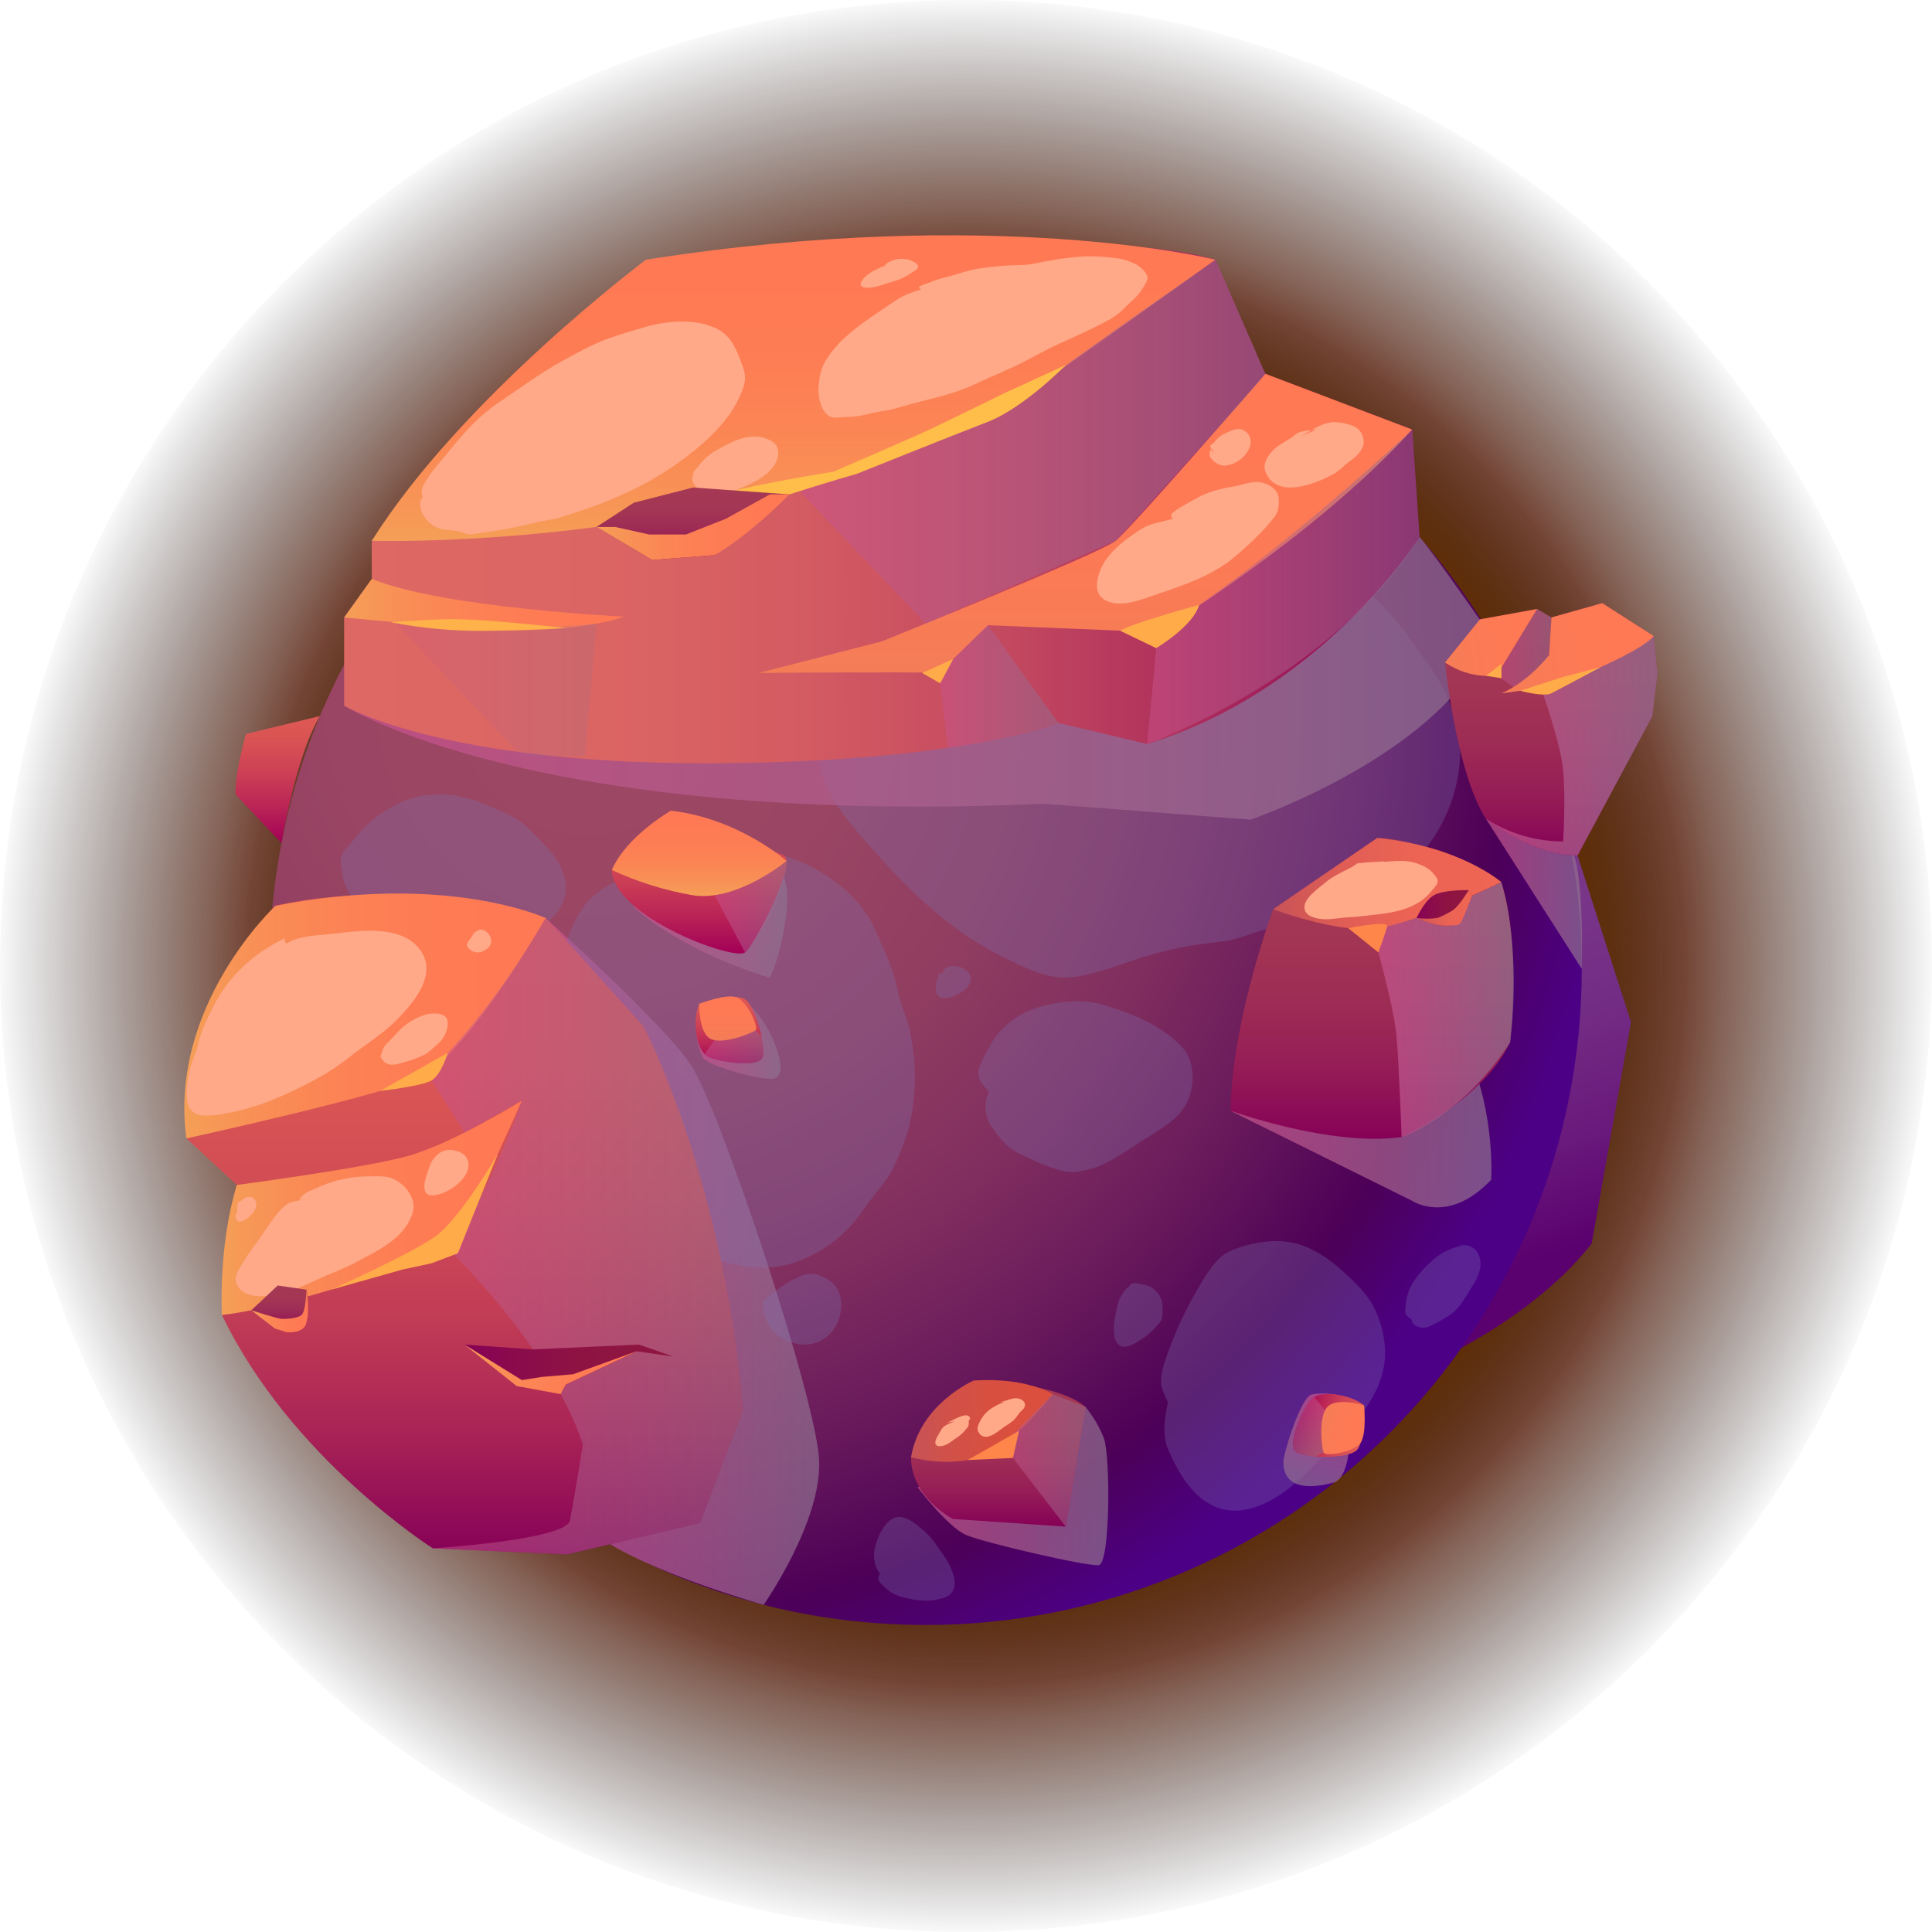 <svg width="200" height="200" viewBox="0 0 200 200" fill="none" xmlns="http://www.w3.org/2000/svg">
<path style="mix-blend-mode:screen" d="M100 200C155.228 200 200 155.228 200 100C200 44.772 155.228 0 100 0C44.772 0 0 44.772 0 100C0 155.228 44.772 200 100 200Z" fill="url(#paint0_radial_359_1924)"/>
<path style="mix-blend-mode:screen" d="M99.999 178.54C143.376 178.54 178.539 143.377 178.539 100C178.539 56.624 143.376 21.46 99.999 21.46C56.623 21.46 21.459 56.624 21.459 100C21.459 143.377 56.623 178.54 99.999 178.54Z" fill="url(#paint1_radial_359_1924)"/>
<path style="mix-blend-mode:screen" d="M100.001 174.948C141.394 174.948 174.949 141.393 174.949 100C174.949 58.607 141.394 25.052 100.001 25.052C58.608 25.052 25.053 58.607 25.053 100C25.053 141.393 58.608 174.948 100.001 174.948Z" fill="url(#paint2_radial_359_1924)"/>
<path fill-rule="evenodd" clip-rule="evenodd" d="M117.854 143.772L138.79 144.966C138.79 144.966 156.122 139.744 164.768 128.735L168.836 105.816L162.116 84.848L125.613 108.195C125.613 108.195 117.33 136.202 117.854 143.772Z" fill="url(#paint3_linear_359_1924)"/>
<path fill-rule="evenodd" clip-rule="evenodd" d="M163.744 100.299C163.752 109.221 162 118.058 158.589 126.303C155.177 134.547 150.173 142.038 143.863 148.346C137.553 154.655 130.061 159.657 121.816 163.066C113.57 166.475 104.733 168.225 95.811 168.215C94.606 168.215 93.387 168.187 92.197 168.115H92.183C90.405 168.029 88.641 167.856 86.906 167.641C74.117 165.967 62.075 160.663 52.206 152.358C45.84 147.001 40.493 140.541 36.421 133.287C36.005 132.54 35.602 131.782 35.202 131.021C35.202 130.993 35.186 130.979 35.172 130.95C34.756 130.133 34.376 129.315 33.998 128.485H33.981C32.794 125.877 31.779 123.195 30.943 120.455C30.308 118.456 29.776 116.427 29.35 114.374C29.344 114.366 29.339 114.357 29.337 114.348C29.334 114.338 29.333 114.328 29.334 114.318C29.034 112.869 28.775 111.407 28.576 109.938C28.113 106.747 27.883 103.527 27.887 100.303C27.887 98.423 27.959 96.546 28.13 94.71C28.217 93.535 28.345 92.372 28.504 91.212C29.363 84.654 31.194 78.26 33.938 72.243C39.335 60.358 48.039 50.279 59.01 43.208C69.982 36.137 82.756 32.374 95.808 32.367C96.525 32.367 97.242 32.381 97.945 32.395C98.704 32.425 99.464 32.453 100.225 32.511C104.066 32.76 107.88 33.335 111.624 34.231C113.774 34.746 115.881 35.35 117.945 36.067C119.351 36.541 120.733 37.062 122.091 37.644C123.108 38.074 124.098 38.518 125.087 38.992C125.259 39.077 125.43 39.149 125.603 39.234C132.159 42.443 138.158 46.684 143.367 51.796C144.114 52.513 144.831 53.258 145.548 54.018C146.022 54.534 146.493 55.066 146.953 55.595C147.75 56.485 148.5 57.417 149.247 58.349C155.18 65.893 159.441 74.612 161.749 83.928C163.079 89.283 163.749 94.781 163.744 100.299Z" fill="url(#paint4_radial_359_1924)"/>
<path style="mix-blend-mode:multiply" opacity="0.71" fill-rule="evenodd" clip-rule="evenodd" d="M56.484 95.032C56.484 95.032 68.499 105.77 71.487 110.194C74.476 114.618 84.527 144.825 84.797 151.185C85.068 157.544 79.051 166.136 79.051 166.136C79.051 166.136 68.853 163.263 63.151 159.86L66.597 136.138L56.484 95.032Z" fill="url(#paint5_linear_359_1924)"/>
<path style="mix-blend-mode:multiply" opacity="0.71" fill-rule="evenodd" clip-rule="evenodd" d="M127.404 115.003L146.2 124.317C146.2 124.317 149.927 126.826 154.364 122.127C154.364 122.127 154.81 115.574 152.094 109.256L127.404 115.003Z" fill="url(#paint6_linear_359_1924)"/>
<g style="mix-blend-mode:multiply" opacity="0.3">
<path fill-rule="evenodd" clip-rule="evenodd" d="M58.446 98.591C56.913 105.123 57.887 111.979 60.248 118.203C60.76 119.549 61.305 121.273 62.14 122.486C62.799 123.439 63.912 124.011 64.816 124.7C66.01 125.61 67.097 126.645 68.272 127.579C69.606 128.636 70.958 129.283 72.567 129.855C75.623 130.942 78.693 131.756 81.925 130.8C84.89 129.868 87.461 127.977 89.234 125.424C90.007 124.278 90.901 123.262 91.717 122.155C92.533 121.048 93.025 119.686 93.525 118.434C94.52 115.951 94.829 112.811 94.654 110.155C94.585 108.88 94.402 107.614 94.106 106.372C93.782 105.084 93.192 103.889 92.945 102.577C92.547 100.428 91.582 98.521 90.722 96.508C88.585 91.518 83.034 88.544 77.915 87.789C75.512 87.441 73.136 87.988 70.771 88.362C68.278 88.747 66.462 89.906 64.242 90.993C62.936 91.634 61.654 92.351 60.718 93.487C58.502 96.171 58.181 99.957 58.446 98.591Z" fill="#7D72B3"/>
<path fill-rule="evenodd" clip-rule="evenodd" d="M78.943 134.744C80.096 133.707 81.665 132.524 83.148 132.003C84.166 131.646 85.116 132.035 85.946 132.628C87.621 133.823 87.3 136.61 85.976 138.024C83.559 140.612 79.007 138.543 79.025 135.25L78.943 134.744Z" fill="#7D72B3"/>
<path fill-rule="evenodd" clip-rule="evenodd" d="M102.378 113.073C101.711 112.171 101.247 111.879 101.283 110.969C101.309 110.292 102.08 109.002 102.428 108.353C103.466 106.427 105.218 104.986 107.306 104.337C108.735 103.877 110.226 103.642 111.726 103.64C113.12 103.64 114.269 104.038 115.579 104.462C117.955 105.229 120.579 106.495 122.327 108.351C123.972 110.099 123.733 113.255 122.291 115.035C121.19 116.396 119.587 117.225 118.134 118.155C116.541 119.174 114.793 120.478 112.957 120.986C111.762 121.314 110.904 121.484 109.729 121.139C108.662 120.843 107.625 120.443 106.635 119.945C105.685 119.463 104.965 119.264 104.188 118.503C103.51 117.86 102.928 117.122 102.46 116.313C101.777 115.128 102.016 113.679 102.378 113.073Z" fill="#7D72B3"/>
<path fill-rule="evenodd" clip-rule="evenodd" d="M97.205 100.765C96.932 101.647 96.329 103.425 97.922 103.327C98.647 103.282 99.728 102.67 100.112 102.222C101.705 100.369 97.904 99.12 97.568 100.765H97.205Z" fill="#7D72B3"/>
<path fill-rule="evenodd" clip-rule="evenodd" d="M120.902 145.176C120.141 143.583 119.972 142.97 120.488 141.269C121.329 138.606 122.465 136.045 123.873 133.633C124.727 132.174 125.778 130.185 127.389 129.486C128.724 128.92 130.145 128.584 131.592 128.49C134.65 128.303 137.016 129.749 139.192 131.766C140.534 133.01 141.653 134.048 142.434 135.748C143.108 137.223 143.509 139.171 143.351 140.787C142.903 145.393 138.893 148.652 135.927 151.796C133.585 154.277 129.677 157.393 126.029 156.067C123.506 155.151 122.001 152.483 120.968 150.149C120.289 148.616 120.54 146.822 120.902 145.176Z" fill="#7D72B3"/>
<path fill-rule="evenodd" clip-rule="evenodd" d="M116.921 133.122C116.029 133.849 115.727 134.741 115.514 135.883C115.356 136.716 115.014 138.561 115.828 139.234C116.543 139.832 117.857 138.836 118.429 138.46C118.894 138.159 119.309 137.786 119.655 137.353C119.854 137.118 120.115 136.913 120.231 136.624C120.416 136.162 120.348 135.517 120.326 135.031C120.3 134.422 119.954 133.93 119.53 133.524C119.171 133.18 118.869 133.094 118.383 132.99C117.859 132.875 117.208 132.656 116.921 133.122Z" fill="#7D72B3"/>
<path fill-rule="evenodd" clip-rule="evenodd" d="M91.048 162.978C90.951 163.245 90.849 163.412 90.993 163.669C91.136 163.926 91.59 164.302 91.779 164.475C92.472 165.116 93.211 165.305 94.115 165.497C95.019 165.688 95.924 165.801 96.822 165.62C97.396 165.505 98.125 165.377 98.503 164.889C99.204 163.983 98.622 162.621 98.158 161.755C97.802 161.092 97.3 160.497 96.892 159.864C96.421 159.194 95.852 158.598 95.206 158.096C94.439 157.457 93.252 156.581 92.263 157.299C91.329 157.97 90.813 159.181 90.567 160.262C90.426 160.897 90.462 161.558 90.67 162.173C90.823 162.588 91.126 162.874 91.048 162.978Z" fill="#7D72B3"/>
<path fill-rule="evenodd" clip-rule="evenodd" d="M146.158 136.626C145.618 136.174 145.415 136.15 145.475 135.535C145.502 134.888 145.623 134.248 145.833 133.636C146.361 132.301 147.466 131.196 148.525 130.263C149.143 129.752 149.858 129.371 150.626 129.142C151.024 129.008 151.345 128.849 151.759 128.907C152.083 128.945 152.389 129.079 152.638 129.292C152.886 129.505 153.065 129.786 153.153 130.101C153.495 131.145 152.981 132.307 152.414 133.162C151.689 134.255 151.124 135.491 149.973 136.21C149.441 136.542 148.884 136.869 148.32 137.148C147.982 137.317 147.601 137.496 147.209 137.448C146.93 137.417 146.078 137.196 146.158 136.626Z" fill="#7D72B3"/>
<path fill-rule="evenodd" clip-rule="evenodd" d="M35.264 89.535C35.406 90.132 35.434 90.759 35.627 91.345C36.025 92.54 36.889 93.575 37.781 94.447C39.474 96.102 41.885 96.781 44.142 97.234C45.338 97.498 46.555 97.65 47.778 97.688C48.756 97.7 49.791 97.909 50.765 97.834C52.38 97.719 53.947 97.233 55.344 96.414C57.415 95.188 59.111 93.28 58.428 90.761C58.056 89.382 57.144 88.199 56.147 87.219C55.056 86.148 54.18 85.029 52.762 84.382C52.137 84.095 51.5 83.807 50.862 83.552C50.094 83.247 49.369 82.825 48.549 82.684C47.87 82.566 47.167 82.303 46.48 82.272C45.79 82.233 45.098 82.24 44.409 82.291C41.964 82.49 39.432 83.922 37.741 85.664C37.068 86.355 36.495 87.128 35.826 87.811C35.191 88.446 35.264 89.204 35.264 89.535Z" fill="#7D72B3"/>
<path fill-rule="evenodd" clip-rule="evenodd" d="M85.587 72.454C84.908 73.513 84.659 73.752 84.559 74.992C84.426 76.536 84.552 78.091 84.934 79.594C85.824 83.106 88.577 85.937 90.927 88.583C94.781 92.926 99.128 96.88 104.428 99.369C106.517 100.351 108.725 101.464 111.112 101.149C113.426 100.846 115.527 99.978 117.731 99.277C119.696 98.621 121.712 98.13 123.76 97.812C124.703 97.683 125.645 97.557 126.593 97.454C127.969 97.3 129.132 96.749 130.446 96.364C132.343 95.807 134.322 95.469 136.204 94.863C137.064 94.586 137.898 94.236 138.699 93.818C140.015 93.135 141.427 92.731 142.735 92.008C147.577 89.338 150.882 83.996 151.139 78.429C151.27 75.591 150.235 72.623 148.809 70.214C148.001 68.846 146.978 67.625 146.084 66.303C144.912 64.618 143.567 63.061 142.07 61.658C139.32 59.022 136.22 57.321 132.592 56.202C130.672 55.602 128.669 55.308 126.657 55.33C123.451 55.33 120.186 55.78 117.046 56.413C113.906 57.047 110.718 57.722 107.628 58.592C104.375 59.51 101.097 60.899 98.037 62.329C94.881 63.802 92.129 65.761 90.11 68.623C89.656 69.266 89.131 69.885 88.699 70.534C88.358 71.048 88.173 71.446 87.675 71.816C86.767 72.491 85.923 72.641 85.587 72.454Z" fill="#7D72B3"/>
</g>
<path style="mix-blend-mode:multiply" opacity="0.71" fill-rule="evenodd" clip-rule="evenodd" d="M153.828 84.768L163.744 100.298C163.744 100.298 164.058 89.915 162.599 87.824C161.139 85.734 153.828 84.768 153.828 84.768Z" fill="url(#paint7_linear_359_1924)"/>
<path style="mix-blend-mode:multiply" opacity="0.71" fill-rule="evenodd" clip-rule="evenodd" d="M35.627 73.049C35.627 73.049 55.026 85.57 108.082 83.203L129.445 84.85C129.445 84.85 149.744 77.943 154.355 65.807C154.355 65.807 148.36 57.162 146.956 55.585C145.553 54.008 120.57 59.4 120.57 59.4L35.627 73.049Z" fill="url(#paint8_linear_359_1924)"/>
<path fill-rule="evenodd" clip-rule="evenodd" d="M38.484 59.923V55.981C38.484 55.981 49.208 42.115 66.867 26.886C66.867 26.886 112.779 22.828 125.821 26.886L130.982 38.693L146.196 44.467L146.954 55.589C146.954 55.589 136.959 71.472 118.757 77.019L109.55 74.829C109.55 74.829 99.467 79.01 72.844 79.01C45.642 79.01 35.625 73.051 35.625 73.051V63.92L38.484 59.923Z" fill="url(#paint9_linear_359_1924)"/>
<path fill-rule="evenodd" clip-rule="evenodd" d="M76.912 146.004L72.458 157.642L58.707 160.911L44.8 160.28C44.8 160.28 30.046 150.922 22.977 136.12L24.51 122.656L19.292 117.838C19.292 117.838 18.029 105.262 28.497 93.778C28.497 93.778 40.045 90.566 56.485 95.026L66.622 106.272C66.622 106.272 74.921 122.103 76.912 146.004Z" fill="url(#paint10_linear_359_1924)"/>
<path style="mix-blend-mode:multiply" opacity="0.71" fill-rule="evenodd" clip-rule="evenodd" d="M94.99 153.962C94.99 153.962 98.11 158.088 100.012 158.902C101.913 159.716 112.51 162.161 113.732 162.026C114.955 161.891 114.955 150.705 114.276 148.895C113.812 147.722 113.17 146.628 112.374 145.649L94.99 153.962Z" fill="url(#paint11_linear_359_1924)"/>
<path fill-rule="evenodd" clip-rule="evenodd" d="M171.579 69.71L171.05 74.14L163.324 88.537C158.994 88.651 154.376 85.197 153.833 84.766C153.819 84.751 153.789 84.737 153.775 84.723C150.679 79.675 149.594 68.577 149.594 68.577L153.208 64.119L159.129 63.044L160.62 63.918L165.869 62.44L169.974 65.057L171.193 65.853L171.579 69.71Z" fill="url(#paint12_linear_359_1924)"/>
<path fill-rule="evenodd" clip-rule="evenodd" d="M155.413 91.321C155.413 91.321 146.779 86.598 142.566 86.757L131.792 94.124C131.792 94.124 127.412 106.001 127.412 114.993C127.412 114.993 137.796 118.738 145.099 117.709C145.099 117.709 153.441 113.999 156.325 107.901C156.319 107.911 157.454 97.45 155.413 91.321Z" fill="url(#paint13_linear_359_1924)"/>
<path fill-rule="evenodd" clip-rule="evenodd" d="M38.484 55.981C38.484 55.981 58.445 56.636 80.45 50.99C80.45 50.99 102.729 43.173 107.075 40.182C111.422 37.191 125.821 26.886 125.821 26.886C125.821 26.886 102.999 21.197 66.867 26.886C66.869 26.886 47.866 41.082 38.484 55.981Z" fill="url(#paint14_linear_359_1924)"/>
<path fill-rule="evenodd" clip-rule="evenodd" d="M130.984 38.693C130.984 38.693 117.128 54.667 115.499 55.981C113.871 57.295 91.292 66.391 91.292 66.391L78.549 69.662C78.549 69.662 94.487 69.531 97.203 69.662L102.274 64.722L119.844 65.447C119.844 65.447 135.972 55.721 146.196 44.465L130.984 38.693Z" fill="url(#paint15_linear_359_1924)"/>
<path fill-rule="evenodd" clip-rule="evenodd" d="M35.627 63.919L49.764 65.265C49.764 65.265 59.181 65.674 64.615 63.84C64.615 63.84 45.7 62.914 38.496 59.923L35.627 63.919Z" fill="url(#paint16_linear_359_1924)"/>
<path fill-rule="evenodd" clip-rule="evenodd" d="M131.791 94.126C131.791 94.126 137.963 96.44 142.017 96.169C146.071 95.898 155.411 91.313 155.411 91.313C155.411 91.313 151.132 87.572 142.565 86.749L131.791 94.126Z" fill="url(#paint17_linear_359_1924)"/>
<path fill-rule="evenodd" clip-rule="evenodd" d="M19.288 117.85C19.288 117.85 37.94 113.774 43.061 111.714C48.182 109.653 56.481 95.036 56.481 95.036C56.481 95.036 46.235 90.284 28.496 93.784C28.496 93.784 17.444 104.068 19.288 117.85Z" fill="url(#paint18_linear_359_1924)"/>
<path fill-rule="evenodd" clip-rule="evenodd" d="M24.514 122.667C24.514 122.667 37.577 120.948 42.187 119.68C46.796 118.412 54.014 113.95 54.014 113.95C54.014 113.95 48.48 126.545 46.481 129.397C46.481 129.397 30.961 135.244 22.969 136.128C22.977 136.138 22.554 129.116 24.514 122.667Z" fill="url(#paint19_linear_359_1924)"/>
<path fill-rule="evenodd" clip-rule="evenodd" d="M94.307 150.854C94.307 150.854 97.293 144.311 100.827 142.914C100.827 142.914 109.25 142.991 112.376 145.649L110.335 158.04L98.653 157.243C98.653 157.243 94.307 155.033 94.307 150.854Z" fill="url(#paint20_linear_359_1924)"/>
<path fill-rule="evenodd" clip-rule="evenodd" d="M94.307 150.854C94.307 150.854 97.974 151.909 101.371 150.854C104.768 149.799 108.977 144.319 108.977 144.319C108.977 144.319 106.261 142.545 100.827 142.914C100.827 142.908 95.258 145.253 94.307 150.854Z" fill="url(#paint21_linear_359_1924)"/>
<path style="mix-blend-mode:multiply" opacity="0.5" fill-rule="evenodd" clip-rule="evenodd" d="M76.912 146.004L72.458 157.642L58.708 160.911L44.8 160.28C44.8 160.28 58.578 159.434 58.995 157.397C59.411 155.36 60.343 149.526 60.343 149.526C56.958 139.346 46.493 129.394 46.493 129.394C50.873 123.222 54.019 113.937 54.019 113.937L48.084 117.251L44.213 111.078C50.636 105.358 56.486 95.034 56.486 95.034L66.623 106.272C66.623 106.272 74.921 122.103 76.912 146.004Z" fill="url(#paint22_linear_359_1924)"/>
<path style="mix-blend-mode:multiply" opacity="0.5" fill-rule="evenodd" clip-rule="evenodd" d="M103.789 149.536L110.336 158.05L112.373 145.649L108.978 144.321L103.789 149.536Z" fill="url(#paint23_linear_359_1924)"/>
<path style="mix-blend-mode:multiply" opacity="0.71" fill-rule="evenodd" clip-rule="evenodd" d="M142.02 96.177C142.02 96.177 144.297 104.028 144.57 107.285C144.843 110.543 145.094 117.719 145.094 117.719C145.094 117.719 151.364 115.6 156.319 107.91C156.319 107.91 157.628 98.951 155.414 91.321C155.412 91.321 147.212 95.52 142.02 96.177Z" fill="url(#paint24_linear_359_1924)"/>
<path style="mix-blend-mode:multiply" opacity="0.5" fill-rule="evenodd" clip-rule="evenodd" d="M154.98 69.851L156.633 71.147C156.633 71.147 160.243 69.678 160.36 67.818C160.478 65.958 160.607 63.918 160.607 63.918L159.126 63.041L154.98 69.851Z" fill="url(#paint25_linear_359_1924)"/>
<path style="mix-blend-mode:multiply" opacity="0.71" fill-rule="evenodd" clip-rule="evenodd" d="M171.579 69.71L171.049 74.14L163.323 88.537C158.993 88.651 154.376 85.196 153.832 84.766C156.215 86.294 158.987 87.105 161.818 87.102C161.818 87.102 162.091 82.558 161.818 79.703C161.545 76.848 159.495 71.141 159.495 71.141L169.974 65.057L171.192 65.853L171.579 69.71Z" fill="url(#paint26_linear_359_1924)"/>
<path fill-rule="evenodd" clip-rule="evenodd" d="M159.125 63.041L154.98 69.851C154.98 69.851 152.489 70.504 149.584 68.583L153.196 64.119L159.125 63.041Z" fill="url(#paint27_linear_359_1924)"/>
<path fill-rule="evenodd" clip-rule="evenodd" d="M160.606 63.918L160.359 67.818C160.359 67.818 158.239 70.574 155.438 71.769C155.438 71.769 160.813 71.183 163.302 70.094C163.302 70.094 169.765 67.506 171.199 65.847L165.863 62.437L160.606 63.918Z" fill="url(#paint28_linear_359_1924)"/>
<path style="mix-blend-mode:multiply" opacity="0.5" fill-rule="evenodd" clip-rule="evenodd" d="M82.154 50.179L95.827 64.551L115.509 55.989C115.509 55.989 129.906 40.2 130.994 38.701L125.833 26.894C125.833 26.894 111.706 36.65 107.087 40.19C102.467 43.73 82.154 50.179 82.154 50.179Z" fill="url(#paint29_linear_359_1924)"/>
<path style="mix-blend-mode:multiply" opacity="0.5" fill-rule="evenodd" clip-rule="evenodd" d="M102.276 64.722L109.552 74.833C109.552 74.833 104.007 76.697 98.113 77.421L97.205 69.668L102.276 64.722Z" fill="url(#paint30_linear_359_1924)"/>
<path style="mix-blend-mode:multiply" opacity="0.5" fill-rule="evenodd" clip-rule="evenodd" d="M119.845 65.455L118.758 77.025C118.758 77.025 137.842 70.188 146.956 55.595L146.201 44.465C146.201 44.465 131.648 58.157 119.845 65.455Z" fill="url(#paint31_linear_359_1924)"/>
<path style="mix-blend-mode:multiply" opacity="0.2" fill-rule="evenodd" clip-rule="evenodd" d="M40.855 64.418L54.014 78.265H60.557L61.752 64.551C61.752 64.551 46.992 65.927 40.855 64.418Z" fill="url(#paint32_linear_359_1924)"/>
<g style="mix-blend-mode:soft-light">
<path fill-rule="evenodd" clip-rule="evenodd" d="M43.776 51.501C43.501 50.745 43.686 50.468 44.1 49.769C44.755 48.67 45.653 47.746 46.446 46.751C47.985 44.813 49.631 43.009 51.7 41.616C53.842 40.176 55.943 38.615 58.207 37.371C59.754 36.519 61.317 35.648 62.986 35.043C64.154 34.615 65.375 34.279 66.559 33.916C68.895 33.207 72.075 32.897 74.325 34.091C75.698 34.82 76.234 36.168 76.748 37.558C77.003 38.243 77.222 38.832 77.088 39.579C76.93 40.246 76.683 40.889 76.354 41.49C75.41 43.414 73.66 45.178 72.021 46.524C68.676 49.267 64.881 51.248 60.797 52.636C59.704 53.007 58.607 53.421 57.484 53.688C56.755 53.861 56.007 53.94 55.28 54.122C53.59 54.565 51.871 54.894 50.137 55.107C49.663 55.159 49.127 55.324 48.66 55.322C48.233 55.322 47.819 55.056 47.399 54.982C46.698 54.86 45.703 54.888 45.078 54.542C43.407 53.624 43.21 51.812 43.776 51.501Z" fill="#FFA989"/>
<path fill-rule="evenodd" clip-rule="evenodd" d="M71.671 49.508C71.82 48.803 71.78 48.774 72.224 48.373C72.474 48.011 72.763 47.678 73.084 47.378C73.492 47.026 73.938 46.721 74.414 46.468C75.786 45.705 77.461 44.853 79.065 45.325C80.148 45.644 80.758 46.165 80.507 47.348C80.365 48.015 79.81 48.688 79.288 49.1C78.355 49.843 77.285 50.285 76.192 50.745C75.364 51.093 74.151 51.3 73.251 51.101C72.429 50.92 71.555 50.026 71.671 49.508Z" fill="#FFA989"/>
<path fill-rule="evenodd" clip-rule="evenodd" d="M95.395 29.948C94.144 30.346 93.48 30.585 92.44 31.292C90.895 32.345 89.234 33.403 87.821 34.629C86.891 35.413 86.089 36.338 85.444 37.369C84.964 38.177 84.808 39.135 84.737 40.063C84.665 40.991 84.966 42.725 86.001 43.151C86.399 43.314 87.116 43.169 87.51 43.173C88.386 43.165 89.256 43.04 90.099 42.8C90.975 42.583 91.857 42.526 92.729 42.269C93.601 42.012 94.495 41.761 95.391 41.54C97.32 41.06 99.19 40.596 100.996 39.738C102.7 38.926 104.47 38.251 106.143 37.369C107.351 36.734 108.532 36.084 109.776 35.521C111.495 34.742 113.217 33.982 114.872 33.076C115.518 32.704 116.103 32.234 116.606 31.682C117.149 31.129 117.8 30.661 118.199 29.986C118.38 29.683 118.796 29.116 118.796 28.739C118.78 28.262 118.093 27.672 117.737 27.449C117.054 27.061 116.299 26.816 115.519 26.728C114.425 26.567 113.32 26.504 112.216 26.539C110.883 26.632 109.557 26.804 108.245 27.055C107.399 27.214 106.652 27.421 105.782 27.435C104.249 27.451 102.718 27.58 101.203 27.82C100.323 27.963 99.477 28.266 98.615 28.509C97.838 28.73 97.022 28.891 96.279 29.237C95.909 29.401 94.573 29.697 95.395 29.948Z" fill="#FFA989"/>
<path fill-rule="evenodd" clip-rule="evenodd" d="M91.773 27.412C90.941 27.81 89.708 28.232 89.202 29.1C88.87 29.668 89.332 29.781 89.834 29.783C90.722 29.783 91.626 29.365 92.488 29.132C93.171 28.941 93.815 28.633 94.391 28.22C94.652 28.021 95.174 27.84 94.998 27.447C94.895 27.216 94.355 26.974 94.13 26.906C93.698 26.779 93.241 26.758 92.799 26.846C92.357 26.934 91.942 27.128 91.592 27.412H91.773Z" fill="#FFA989"/>
<path fill-rule="evenodd" clip-rule="evenodd" d="M121.476 53.674C120.721 53.919 119.971 54.05 119.232 54.271C118.493 54.492 117.796 54.974 117.159 55.426C116.062 56.202 114.873 57.198 114.21 58.389C113.655 59.384 113.056 61.19 114.222 62.006C115.827 63.127 118.332 61.988 119.935 61.455C122.449 60.62 125.217 59.651 127.349 58.018C128.258 57.292 129.128 56.519 129.956 55.703C130.675 55.019 131.341 54.28 131.947 53.494C132.371 52.939 132.435 52.172 132.359 51.493C132.283 50.814 131.646 50.317 131.051 50.082C129.856 49.612 128.849 50.171 127.682 50.362C126.464 50.562 125.044 50.914 123.955 51.531C122.296 52.479 120.544 53.285 121.476 53.674Z" fill="#FFA989"/>
<path fill-rule="evenodd" clip-rule="evenodd" d="M125.642 46.972C125.442 46.712 125.315 46.404 125.271 46.08C125.638 45.984 125.845 45.562 126.096 45.327C126.319 45.136 126.569 44.978 126.838 44.859C127.272 44.646 128.057 44.276 128.547 44.461C129.482 44.819 129.709 45.731 129.227 46.611C128.984 47.043 128.643 47.411 128.232 47.688C127.821 47.964 127.351 48.141 126.86 48.204C126.139 48.298 124.58 47.278 125.466 46.432L125.642 46.972Z" fill="#FFA989"/>
<path fill-rule="evenodd" clip-rule="evenodd" d="M136.327 44.437C135.704 44.553 134.854 44.56 134.274 44.849C134.153 44.911 133.991 45.106 133.864 45.194C133.241 45.614 132.53 45.952 131.965 46.444C131.349 46.982 130.664 47.957 130.987 48.803C132.104 51.738 136.19 50.102 138.053 49.064C138.68 48.716 139.091 48.21 139.662 47.796C140.092 47.485 140.443 47.252 140.757 46.8C141.213 46.151 141.309 45.711 140.99 44.965C140.751 44.409 140.174 44.063 139.596 43.929C139.092 43.785 138.571 43.707 138.047 43.696C136.805 43.752 135.742 44.558 134.702 45.156L136.327 44.437Z" fill="#FFA989"/>
<path fill-rule="evenodd" clip-rule="evenodd" d="M29.469 97.141C26.655 98.461 24.16 100.605 22.578 103.301C21.874 104.497 21.283 105.754 20.811 107.058C20.561 107.741 20.459 108.452 20.192 109.141C19.937 109.711 19.74 110.305 19.605 110.915C19.352 112.353 18.675 115.274 20.985 115.465C22.02 115.55 23.231 115.298 24.24 115.088C26.231 114.676 28.306 113.872 30.144 113.008C32.186 112.046 34.251 110.969 36.013 109.555C37.674 108.221 39.532 107.132 41.037 105.609C42.829 103.789 45.431 100.804 43.402 98.212C41.487 95.763 37.353 96.323 34.671 96.643C33.405 96.796 31.993 96.81 30.761 97.183C30.452 97.275 30.153 97.397 29.869 97.549C29.678 97.655 29.524 97.866 29.469 97.141Z" fill="#FFA989"/>
<path fill-rule="evenodd" clip-rule="evenodd" d="M39.43 109.277C39.615 108.653 39.677 108.377 40.123 107.947C40.569 107.517 41.009 107.009 41.459 106.553C42.162 105.828 43.649 104.984 44.691 104.924C45.161 104.896 45.798 104.91 46.144 105.291C46.491 105.671 46.334 106.471 46.144 106.915C45.982 107.339 45.718 107.716 45.376 108.014C44.956 108.383 44.46 108.906 43.968 109.169C43.28 109.504 42.561 109.77 41.822 109.966C41.248 110.135 40.362 110.43 39.821 109.966C39.506 109.695 39.199 109.06 39.43 109.277Z" fill="#FFA989"/>
<path fill-rule="evenodd" clip-rule="evenodd" d="M31.642 124.128C31.045 124.266 30.163 124.341 29.617 124.725C29.153 125.09 28.747 125.522 28.413 126.008C27.702 126.942 27.088 127.951 26.38 128.891C25.794 129.678 25.255 130.498 24.765 131.348C24.43 131.915 24.247 132.447 24.566 133.06C25.362 134.593 27.841 134.223 29.175 133.902C30.609 133.558 31.895 132.863 33.239 132.274C34.45 131.742 35.71 131.278 36.871 130.659C38.874 129.578 41.311 128.469 42.394 126.346C42.814 125.516 42.977 124.841 42.611 123.967C42.267 123.171 41.658 122.519 40.887 122.123C40.076 121.681 39.198 121.781 38.312 121.775C37.027 121.77 35.748 121.952 34.515 122.312C33.757 122.539 32.964 122.91 32.229 123.214C31.094 123.676 30.519 124.602 31.642 124.128Z" fill="#FFA989"/>
<path fill-rule="evenodd" clip-rule="evenodd" d="M24.578 125.397C24.535 125.095 24.544 124.789 24.606 124.491C25.14 124.327 25.369 123.734 26.036 123.939C26.523 124.088 26.601 124.65 26.482 125.034C26.239 125.803 24.361 127.396 24.397 125.759L24.578 125.397Z" fill="#FFA989"/>
<path fill-rule="evenodd" clip-rule="evenodd" d="M143.214 89.173C142.31 89.21 141.409 89.276 140.51 89.372C140.27 89.567 140.008 89.733 139.73 89.868C138.8 90.357 137.954 90.712 137.141 91.409C136.49 91.972 134.951 92.966 135.041 94.013C135.126 94.973 136.52 95.158 137.261 95.162C138.002 95.166 138.782 94.996 139.541 94.963C140.594 94.907 141.631 94.775 142.677 94.65C144.013 94.489 145.438 94.24 146.617 93.565C147.274 93.198 147.849 92.699 148.303 92.1C148.536 91.807 148.889 91.514 148.817 91.104C148.769 90.835 148.272 90.292 148.076 90.108C147.758 89.856 147.403 89.655 147.023 89.511C145.295 88.751 143.32 89.362 143.214 89.173Z" fill="#FFA989"/>
<path fill-rule="evenodd" clip-rule="evenodd" d="M98.835 147.129C98.105 147.452 97.651 147.527 97.324 148.204C97.205 148.455 96.812 148.991 96.823 149.323C96.836 149.777 97.294 149.755 97.679 149.652C98.172 149.518 98.674 149.07 99.084 148.8C99.407 148.591 99.695 148.331 99.934 148.031C100.09 147.844 100.225 147.748 100.275 147.491C100.325 147.235 100.199 147.049 100.434 146.894C100.283 145.845 98.302 147.292 97.93 147.304L98.835 147.129Z" fill="#FFA989"/>
<path fill-rule="evenodd" clip-rule="evenodd" d="M103.908 145.138C102.781 145.638 102.022 146.026 101.445 147.143C101.263 147.495 101.09 147.862 101.273 148.218C101.861 149.359 103.117 148.344 103.766 147.854C104.214 147.517 104.702 147.282 105.086 146.858C105.261 146.671 105.379 146.46 105.536 146.261C105.693 146.062 105.96 145.893 106.054 145.677C106.235 145.253 105.942 144.933 105.55 144.809C104.806 144.574 104.242 145.064 103.545 145.134L103.908 145.138Z" fill="#FFA989"/>
<path fill-rule="evenodd" clip-rule="evenodd" d="M44.682 120.325C44.348 121.046 43.142 123.76 44.742 123.746C46.136 123.732 48.42 122.225 48.495 120.688C48.545 119.66 47.723 119.16 46.765 119.051C45.549 118.91 44.84 119.877 44.32 120.869L44.682 120.325Z" fill="#FFA989"/>
<path fill-rule="evenodd" clip-rule="evenodd" d="M48.849 96.96C48.536 97.39 48.094 97.756 48.536 98.19C48.734 98.408 49.002 98.549 49.293 98.589C49.906 98.674 50.814 98.125 50.844 97.507C50.853 97.294 50.808 97.082 50.713 96.892C50.617 96.701 50.475 96.538 50.298 96.418C49.803 96.058 49.46 96.285 49.03 96.603L48.849 96.96Z" fill="#FFA989"/>
</g>
<path fill-rule="evenodd" clip-rule="evenodd" d="M65.6 54.177C65.6 54.177 73.691 51.687 75.477 50.992C77.263 50.297 86.289 48.821 86.289 48.821C86.289 48.821 94.036 45.494 96.209 44.473C98.381 43.451 103.906 40.732 103.906 40.732L110.339 37.779C110.339 37.779 105.989 42.243 102.176 43.704C98.363 45.166 88.682 49.06 88.682 49.06C88.682 49.06 85.785 49.867 81.713 51.183C77.642 52.499 65.6 54.177 65.6 54.177Z" fill="#FFBD4A"/>
<path fill-rule="evenodd" clip-rule="evenodd" d="M115.975 65.303L119.69 67.095C119.69 67.095 123.533 64.809 124.134 62.615C124.134 62.613 116.857 64.618 115.975 65.303Z" fill="#FFAB4A"/>
<path fill-rule="evenodd" clip-rule="evenodd" d="M95.463 69.662L97.331 70.741L98.68 68.224L95.463 69.662Z" fill="#FFAB4A"/>
<path style="mix-blend-mode:multiply" opacity="0.71" fill-rule="evenodd" clip-rule="evenodd" d="M65.6 93.859C65.6 93.859 69.992 98.24 79.637 101.205C79.637 101.205 80.316 100.498 81.13 96.352C81.944 92.207 81.13 90.755 81.13 90.755C81.13 90.755 69.291 92.251 65.6 93.859Z" fill="url(#paint33_linear_359_1924)"/>
<path style="mix-blend-mode:multiply" opacity="0.71" fill-rule="evenodd" clip-rule="evenodd" d="M72.084 106.973C72.084 106.973 72.211 108.438 72.755 109.446C73.299 110.453 79.389 111.972 80.196 111.636C81.689 111.009 79.997 107.375 79.367 106.288C78.885 105.514 78.325 104.79 77.697 104.129L72.084 106.973Z" fill="url(#paint34_linear_359_1924)"/>
<path fill-rule="evenodd" clip-rule="evenodd" d="M34.268 133.508C34.268 133.508 42.507 129.828 45.089 127.975C47.672 126.121 51.546 119.435 51.546 119.435L47.397 129.743L44.635 130.784L41.692 131.417L34.268 133.508Z" fill="#FFAB4A"/>
<path fill-rule="evenodd" clip-rule="evenodd" d="M39.35 112.934L46.354 108.986C46.354 108.986 45.695 111.236 44.69 111.841C43.684 112.446 39.35 112.934 39.35 112.934Z" fill="#FFAB4A"/>
<path fill-rule="evenodd" clip-rule="evenodd" d="M139.582 96.091L142.688 98.594C142.688 98.594 143.451 96.545 143.602 95.892C143.753 95.239 139.582 96.091 139.582 96.091Z" fill="#FF864A"/>
<path fill-rule="evenodd" clip-rule="evenodd" d="M157.363 71.512L161.819 70.074L165.724 69.053C165.724 69.053 161.363 71.36 160.607 71.769C159.85 72.177 157.363 71.512 157.363 71.512Z" fill="#FFAB4A"/>
<path fill-rule="evenodd" clip-rule="evenodd" d="M153.828 69.958L155.435 68.708V70.209L153.828 69.958Z" fill="#FFAB4A"/>
<path fill-rule="evenodd" clip-rule="evenodd" d="M100.17 151.143L105.496 148.116L104.861 150.928L100.17 151.143Z" fill="#FF864A"/>
<path fill-rule="evenodd" clip-rule="evenodd" d="M40.475 64.417C40.475 64.417 44.536 64.089 46.92 64.089C49.303 64.089 54.014 64.551 54.014 64.551L58.576 65.001C58.576 65.001 55.959 65.214 50.436 65.303C47.094 65.357 43.755 65.06 40.475 64.417Z" fill="#FFB14A"/>
<path fill-rule="evenodd" clip-rule="evenodd" d="M63.336 90.061C63.336 90.061 67.501 85.429 69.309 84.766C71.117 84.103 79.619 87.982 81.114 88.534C82.61 89.085 78.235 97.692 77.122 98.594C76.009 99.496 63.517 94.933 63.336 90.061Z" fill="url(#paint35_linear_359_1924)"/>
<path fill-rule="evenodd" clip-rule="evenodd" d="M78.939 109.442C78.552 110.547 74.757 109.972 73.39 109.442L73.29 109.384L73.003 109.185C72.973 109.169 72.947 109.144 72.932 109.113C71.956 108.118 71.727 105.372 72.386 103.923C72.386 103.923 75.699 102.905 76.918 103.325C77.714 103.598 78.495 105.635 78.839 107.325V107.341C79.01 108.251 79.068 109.07 78.939 109.442Z" fill="url(#paint36_linear_359_1924)"/>
<path style="mix-blend-mode:multiply" opacity="0.5" fill-rule="evenodd" clip-rule="evenodd" d="M73.969 92.665L77.127 98.594C77.127 98.594 81.171 94.192 81.423 89.123L73.969 92.665Z" fill="url(#paint37_linear_359_1924)"/>
<path fill-rule="evenodd" clip-rule="evenodd" d="M33.118 74.124L25.464 75.98C25.464 75.98 24.214 80.406 24.397 82.254L29.14 87.277C29.14 87.277 30.609 78.273 33.118 74.124Z" fill="url(#paint38_linear_359_1924)"/>
<path fill-rule="evenodd" clip-rule="evenodd" d="M63.336 90.06C65.984 91.287 68.781 92.163 71.657 92.665C76.236 93.429 81.423 89.123 81.423 89.123C81.423 89.123 76.513 84.742 69.449 83.92C69.449 83.92 64.831 86.56 63.336 90.06Z" fill="url(#paint39_linear_359_1924)"/>
<path style="mix-blend-mode:multiply" opacity="0.5" fill-rule="evenodd" clip-rule="evenodd" d="M78.939 109.442C78.553 110.547 74.758 109.972 73.39 109.442L73.29 109.384L73.004 109.185L72.918 109.129L72.932 109.113L73.963 107.68L78.208 106.648L78.84 107.335V107.351C79.011 108.251 79.069 109.07 78.939 109.442Z" fill="url(#paint40_linear_359_1924)"/>
<path fill-rule="evenodd" clip-rule="evenodd" d="M72.382 103.915C72.382 103.915 72.302 106.951 73.592 107.558C74.883 108.166 77.823 106.945 78.212 106.65C78.6 106.356 77.312 103.586 76.199 103.228C75.086 102.869 72.382 103.915 72.382 103.915Z" fill="url(#paint41_linear_359_1924)"/>
<path style="mix-blend-mode:multiply" opacity="0.71" fill-rule="evenodd" clip-rule="evenodd" d="M138.345 144.373C138.345 144.373 136.899 144.104 135.782 144.359C134.665 144.614 132.857 150.448 132.857 151.328C132.857 154.771 136.859 153.793 138.076 153.472C139.293 153.152 139.585 150.546 139.585 150.546L138.345 144.373Z" fill="url(#paint42_linear_359_1924)"/>
<path fill-rule="evenodd" clip-rule="evenodd" d="M134.134 150.32C133.174 149.651 134.731 146.139 135.617 144.972L135.699 144.891L135.97 144.67C135.993 144.644 136.024 144.626 136.057 144.618C137.286 143.947 139.986 144.459 141.204 145.482C141.204 145.482 141.3 148.945 140.559 150.004C140.087 150.691 137.913 150.908 136.191 150.786H136.179C135.261 150.707 134.455 150.543 134.134 150.32Z" fill="url(#paint43_linear_359_1924)"/>
<path style="mix-blend-mode:multiply" opacity="0.5" fill-rule="evenodd" clip-rule="evenodd" d="M134.134 150.32C133.174 149.651 134.731 146.139 135.617 144.972L135.699 144.891L135.97 144.67L136.047 144.602L136.057 144.618L137.162 145.998L137.023 150.362L136.191 150.786H136.179C135.261 150.707 134.455 150.543 134.134 150.32Z" fill="url(#paint44_linear_359_1924)"/>
<path fill-rule="evenodd" clip-rule="evenodd" d="M141.212 145.478C141.212 145.478 138.307 144.59 137.377 145.678C136.448 146.765 136.838 149.919 137.017 150.37C137.196 150.822 140.213 150.323 140.854 149.347C141.495 148.371 141.212 145.478 141.212 145.478Z" fill="url(#paint45_linear_359_1924)"/>
<path fill-rule="evenodd" clip-rule="evenodd" d="M48.08 139.19L55.176 139.688L66.151 139.19L69.697 140.431L65.894 139.885L58.571 143.328L58.039 144.321L54.02 143.236L48.08 139.19Z" fill="url(#paint46_linear_359_1924)"/>
<path fill-rule="evenodd" clip-rule="evenodd" d="M48.08 139.19L54.02 142.864L56.136 142.535L59.328 142.263L65.894 139.885L58.571 143.328L58.039 144.321L53.488 143.485L48.08 139.19Z" fill="url(#paint47_linear_359_1924)"/>
<path fill-rule="evenodd" clip-rule="evenodd" d="M61.754 54.547L67.526 57.97L73.969 57.467L81.721 51.181L71.737 50.466L65.601 52.045L61.754 54.547Z" fill="url(#paint48_linear_359_1924)"/>
<path fill-rule="evenodd" clip-rule="evenodd" d="M61.756 54.548H63.677L67.21 55.33H71.012L75.156 53.695L79.7 51.179H81.719C81.719 51.179 77.605 55.394 73.967 57.465L67.524 57.97L61.756 54.548Z" fill="url(#paint49_linear_359_1924)"/>
<path fill-rule="evenodd" clip-rule="evenodd" d="M26.016 135.638L28.747 133.076L31.734 133.508C31.734 133.508 32.114 135.403 31.734 136.893C31.354 138.382 28.747 137.454 28.747 137.454L26.016 135.638Z" fill="url(#paint50_linear_359_1924)"/>
<path fill-rule="evenodd" clip-rule="evenodd" d="M26.016 135.638C26.016 135.638 28.767 136.534 29.219 136.534C29.671 136.534 30.758 136.49 31.21 136.136C31.662 135.781 31.726 133.516 31.726 133.516C31.726 133.516 32.106 135.636 31.726 136.9C31.726 136.9 31.662 137.988 29.735 137.92L28.467 137.534L26.016 135.638Z" fill="url(#paint51_linear_359_1924)"/>
<path fill-rule="evenodd" clip-rule="evenodd" d="M146.643 95.032C146.643 95.032 147.351 93.44 148.303 92.757C149.255 92.074 152.038 92.147 152.038 92.147L152.387 92.757C152.387 92.757 151.427 95.216 150.68 95.646C149.934 96.076 148.371 95.646 148.371 95.646L146.643 95.032Z" fill="url(#paint52_linear_359_1924)"/>
<path fill-rule="evenodd" clip-rule="evenodd" d="M152.038 92.147C152.038 92.147 151.053 93.802 150.374 94.244C149.881 94.549 149.362 94.81 148.823 95.024C148.1 95.128 147.366 95.128 146.643 95.024C146.643 95.024 148.247 95.795 149.514 95.831C149.514 95.831 150.941 95.852 151.15 95.631C151.359 95.41 152.387 92.742 152.387 92.742L152.038 92.147Z" fill="url(#paint53_linear_359_1924)"/>
<defs>
<radialGradient id="paint0_radial_359_1924" cx="0" cy="0" r="1" gradientUnits="userSpaceOnUse" gradientTransform="translate(100 100) scale(100)">
<stop stop-color="#FF4000"/>
<stop offset="0.74" stop-color="#521500" stop-opacity="0.77"/>
<stop offset="1" stop-opacity="0"/>
</radialGradient>
<radialGradient id="paint1_radial_359_1924" cx="0" cy="0" r="1" gradientUnits="userSpaceOnUse" gradientTransform="translate(99.999 100) scale(78.54)">
<stop stop-color="#FF7300"/>
<stop offset="1" stop-opacity="0"/>
</radialGradient>
<radialGradient id="paint2_radial_359_1924" cx="0" cy="0" r="1" gradientUnits="userSpaceOnUse" gradientTransform="translate(100.001 100) scale(74.948)">
<stop stop-color="#FF7900"/>
<stop offset="0.18" stop-color="#FC7800"/>
<stop offset="0.32" stop-color="#F37300"/>
<stop offset="0.43" stop-color="#E36C00"/>
<stop offset="0.54" stop-color="#CC6100"/>
<stop offset="0.64" stop-color="#AF5300"/>
<stop offset="0.74" stop-color="#8C4200"/>
<stop offset="0.83" stop-color="#622E00"/>
<stop offset="1" stop-color="#321800" stop-opacity="0"/>
<stop offset="1" stop-opacity="0"/>
</radialGradient>
<linearGradient id="paint3_linear_359_1924" x1="147.266" y1="134.504" x2="131.723" y2="86.872" gradientUnits="userSpaceOnUse">
<stop stop-color="#5B006F"/>
<stop offset="0.02" stop-color="#5C0270"/>
<stop offset="0.23" stop-color="#6A1A7C"/>
<stop offset="0.46" stop-color="#732C84"/>
<stop offset="0.7" stop-color="#793689"/>
<stop offset="0.99" stop-color="#7B398B"/>
</linearGradient>
<radialGradient id="paint4_radial_359_1924" cx="0" cy="0" r="1" gradientUnits="userSpaceOnUse" gradientTransform="translate(60.99 72.866) scale(109.117 109.117)">
<stop offset="0.01" stop-color="#9D4863"/>
<stop offset="0.24" stop-color="#9A4563"/>
<stop offset="0.42" stop-color="#903D61"/>
<stop offset="0.58" stop-color="#802E5F"/>
<stop offset="0.73" stop-color="#68195B"/>
<stop offset="0.87" stop-color="#4C0057"/>
<stop offset="0.98" stop-color="#4C0086"/>
</radialGradient>
<linearGradient id="paint5_linear_359_1924" x1="56.484" y1="130.583" x2="84.807" y2="130.583" gradientUnits="userSpaceOnUse">
<stop stop-color="#CA528D"/>
<stop offset="1" stop-color="#8E7090"/>
</linearGradient>
<linearGradient id="paint6_linear_359_1924" x1="127.404" y1="117.121" x2="154.381" y2="117.121" gradientUnits="userSpaceOnUse">
<stop stop-color="#CA528D"/>
<stop offset="1" stop-color="#8E7090"/>
</linearGradient>
<linearGradient id="paint7_linear_359_1924" x1="153.828" y1="92.529" x2="163.774" y2="92.529" gradientUnits="userSpaceOnUse">
<stop stop-color="#CA528D"/>
<stop offset="1" stop-color="#8E7090"/>
</linearGradient>
<linearGradient id="paint8_linear_359_1924" x1="35.627" y1="70.074" x2="154.355" y2="70.074" gradientUnits="userSpaceOnUse">
<stop stop-color="#CA528D"/>
<stop offset="1" stop-color="#8E7090"/>
</linearGradient>
<linearGradient id="paint9_linear_359_1924" x1="35.627" y1="52.045" x2="146.956" y2="52.045" gradientUnits="userSpaceOnUse">
<stop offset="0.01" stop-color="#DE6863"/>
<stop offset="0.25" stop-color="#DB6563"/>
<stop offset="0.43" stop-color="#D35B62"/>
<stop offset="0.6" stop-color="#C54B60"/>
<stop offset="0.76" stop-color="#B1335D"/>
<stop offset="0.91" stop-color="#981659"/>
<stop offset="1" stop-color="#860057"/>
</linearGradient>
<linearGradient id="paint10_linear_359_1924" x1="48.081" y1="160.917" x2="48.081" y2="92.665" gradientUnits="userSpaceOnUse">
<stop stop-color="#860057"/>
<stop offset="0.03" stop-color="#8C0757"/>
<stop offset="0.19" stop-color="#AA2456"/>
<stop offset="0.36" stop-color="#C13C55"/>
<stop offset="0.54" stop-color="#D14C54"/>
<stop offset="0.74" stop-color="#DB5654"/>
<stop offset="0.99" stop-color="#DE5954"/>
</linearGradient>
<linearGradient id="paint11_linear_359_1924" x1="94.99" y1="153.841" x2="114.732" y2="153.841" gradientUnits="userSpaceOnUse">
<stop stop-color="#CA528D"/>
<stop offset="1" stop-color="#8E7090"/>
</linearGradient>
<linearGradient id="paint12_linear_359_1924" x1="160.583" y1="88.54" x2="160.583" y2="62.44" gradientUnits="userSpaceOnUse">
<stop stop-color="#860057"/>
<stop offset="0.03" stop-color="#880557"/>
<stop offset="0.23" stop-color="#951C56"/>
<stop offset="0.45" stop-color="#9E2C55"/>
<stop offset="0.69" stop-color="#A33654"/>
<stop offset="0.99" stop-color="#A53954"/>
</linearGradient>
<linearGradient id="paint13_linear_359_1924" x1="142.019" y1="117.898" x2="142.019" y2="86.753" gradientUnits="userSpaceOnUse">
<stop stop-color="#860057"/>
<stop offset="0.03" stop-color="#880557"/>
<stop offset="0.23" stop-color="#951C56"/>
<stop offset="0.45" stop-color="#9E2C55"/>
<stop offset="0.69" stop-color="#A33654"/>
<stop offset="0.99" stop-color="#A53954"/>
</linearGradient>
<linearGradient id="paint14_linear_359_1924" x1="82.155" y1="56.005" x2="82.155" y2="24.357" gradientUnits="userSpaceOnUse">
<stop stop-color="#F49F57"/>
<stop offset="0.1" stop-color="#F79656"/>
<stop offset="0.35" stop-color="#FB8655"/>
<stop offset="0.63" stop-color="#FE7C54"/>
<stop offset="0.99" stop-color="#FF7954"/>
</linearGradient>
<linearGradient id="paint15_linear_359_1924" x1="112.375" y1="69.662" x2="112.375" y2="38.693" gradientUnits="userSpaceOnUse">
<stop stop-color="#F47D57"/>
<stop offset="0.4" stop-color="#FC7A55"/>
<stop offset="0.99" stop-color="#FF7954"/>
</linearGradient>
<linearGradient id="paint16_linear_359_1924" x1="35.627" y1="62.613" x2="64.605" y2="62.613" gradientUnits="userSpaceOnUse">
<stop stop-color="#F49F57"/>
<stop offset="0.1" stop-color="#F79656"/>
<stop offset="0.35" stop-color="#FB8655"/>
<stop offset="0.63" stop-color="#FE7C54"/>
<stop offset="0.99" stop-color="#FF7954"/>
</linearGradient>
<linearGradient id="paint17_linear_359_1924" x1="131.791" y1="91.478" x2="155.411" y2="91.478" gradientUnits="userSpaceOnUse">
<stop offset="0.01" stop-color="#C75357"/>
<stop offset="0.13" stop-color="#D35856"/>
<stop offset="0.37" stop-color="#E35F55"/>
<stop offset="0.65" stop-color="#ED6454"/>
<stop offset="0.99" stop-color="#F06554"/>
</linearGradient>
<linearGradient id="paint18_linear_359_1924" x1="19.081" y1="105.173" x2="56.481" y2="105.173" gradientUnits="userSpaceOnUse">
<stop stop-color="#F49F57"/>
<stop offset="0.1" stop-color="#F79656"/>
<stop offset="0.35" stop-color="#FB8655"/>
<stop offset="0.63" stop-color="#FE7C54"/>
<stop offset="0.99" stop-color="#FF7954"/>
</linearGradient>
<linearGradient id="paint19_linear_359_1924" x1="22.939" y1="125.038" x2="54.022" y2="125.038" gradientUnits="userSpaceOnUse">
<stop stop-color="#F49F57"/>
<stop offset="0.1" stop-color="#F79656"/>
<stop offset="0.35" stop-color="#FB8655"/>
<stop offset="0.63" stop-color="#FE7C54"/>
<stop offset="0.99" stop-color="#FF7954"/>
</linearGradient>
<linearGradient id="paint20_linear_359_1924" x1="103.34" y1="158.048" x2="103.34" y2="142.914" gradientUnits="userSpaceOnUse">
<stop stop-color="#860057"/>
<stop offset="0.03" stop-color="#880557"/>
<stop offset="0.23" stop-color="#951C56"/>
<stop offset="0.45" stop-color="#9E2C55"/>
<stop offset="0.69" stop-color="#A33654"/>
<stop offset="0.99" stop-color="#A53954"/>
</linearGradient>
<linearGradient id="paint21_linear_359_1924" x1="94.307" y1="147.093" x2="108.977" y2="147.093" gradientUnits="userSpaceOnUse">
<stop offset="0.01" stop-color="#C75357"/>
<stop offset="0.26" stop-color="#D15149"/>
<stop offset="0.58" stop-color="#D94F3F"/>
<stop offset="0.99" stop-color="#DB4F3C"/>
</linearGradient>
<linearGradient id="paint22_linear_359_1924" x1="44.213" y1="127.975" x2="76.918" y2="127.975" gradientUnits="userSpaceOnUse">
<stop stop-color="#CA528D"/>
<stop offset="1" stop-color="#8E7090"/>
</linearGradient>
<linearGradient id="paint23_linear_359_1924" x1="103.791" y1="151.185" x2="112.373" y2="151.185" gradientUnits="userSpaceOnUse">
<stop stop-color="#CA528D"/>
<stop offset="1" stop-color="#8E7090"/>
</linearGradient>
<linearGradient id="paint24_linear_359_1924" x1="142.018" y1="104.52" x2="156.702" y2="104.52" gradientUnits="userSpaceOnUse">
<stop stop-color="#CA528D"/>
<stop offset="1" stop-color="#8E7090"/>
</linearGradient>
<linearGradient id="paint25_linear_359_1924" x1="154.98" y1="67.093" x2="160.607" y2="67.093" gradientUnits="userSpaceOnUse">
<stop stop-color="#CA528D"/>
<stop offset="1" stop-color="#8E7090"/>
</linearGradient>
<linearGradient id="paint26_linear_359_1924" x1="153.828" y1="76.802" x2="171.579" y2="76.802" gradientUnits="userSpaceOnUse">
<stop stop-color="#CA528D"/>
<stop offset="1" stop-color="#8E7090"/>
</linearGradient>
<linearGradient id="paint27_linear_359_1924" x1="149.428" y1="67.824" x2="159.64" y2="65.968" gradientUnits="userSpaceOnUse">
<stop stop-color="#F47D57"/>
<stop offset="0.4" stop-color="#FC7A55"/>
<stop offset="0.99" stop-color="#FF7954"/>
</linearGradient>
<linearGradient id="paint28_linear_359_1924" x1="154.775" y1="68.22" x2="171.074" y2="65.258" gradientUnits="userSpaceOnUse">
<stop stop-color="#F47D57"/>
<stop offset="0.4" stop-color="#FC7A55"/>
<stop offset="0.99" stop-color="#FF7954"/>
</linearGradient>
<linearGradient id="paint29_linear_359_1924" x1="82.154" y1="45.719" x2="130.984" y2="45.719" gradientUnits="userSpaceOnUse">
<stop stop-color="#CA528D"/>
<stop offset="1" stop-color="#8E7090"/>
</linearGradient>
<linearGradient id="paint30_linear_359_1924" x1="97.205" y1="71.07" x2="109.552" y2="71.07" gradientUnits="userSpaceOnUse">
<stop stop-color="#CA528D"/>
<stop offset="1" stop-color="#8E7090"/>
</linearGradient>
<linearGradient id="paint31_linear_359_1924" x1="118.758" y1="60.74" x2="146.956" y2="60.74" gradientUnits="userSpaceOnUse">
<stop stop-color="#CA528D"/>
<stop offset="1" stop-color="#8E7090"/>
</linearGradient>
<linearGradient id="paint32_linear_359_1924" x1="40.855" y1="71.343" x2="61.756" y2="71.343" gradientUnits="userSpaceOnUse">
<stop stop-color="#CA528D"/>
<stop offset="1" stop-color="#8E7090"/>
</linearGradient>
<linearGradient id="paint33_linear_359_1924" x1="65.6" y1="95.98" x2="81.492" y2="95.98" gradientUnits="userSpaceOnUse">
<stop stop-color="#CA528D"/>
<stop offset="1" stop-color="#8E7090"/>
</linearGradient>
<linearGradient id="paint34_linear_359_1924" x1="72.084" y1="107.906" x2="80.795" y2="107.906" gradientUnits="userSpaceOnUse">
<stop stop-color="#CA528D"/>
<stop offset="1" stop-color="#8E7090"/>
</linearGradient>
<linearGradient id="paint35_linear_359_1924" x1="72.381" y1="98.708" x2="72.381" y2="84.689" gradientUnits="userSpaceOnUse">
<stop stop-color="#A20057"/>
<stop offset="0.28" stop-color="#BA2456"/>
<stop offset="0.57" stop-color="#CE4155"/>
<stop offset="0.82" stop-color="#DA5354"/>
<stop offset="0.99" stop-color="#DE5954"/>
</linearGradient>
<linearGradient id="paint36_linear_359_1924" x1="75.51" y1="110.073" x2="75.51" y2="103.228" gradientUnits="userSpaceOnUse">
<stop stop-color="#A20057"/>
<stop offset="0.28" stop-color="#BA2456"/>
<stop offset="0.57" stop-color="#CE4155"/>
<stop offset="0.82" stop-color="#DA5354"/>
<stop offset="0.99" stop-color="#DE5954"/>
</linearGradient>
<linearGradient id="paint37_linear_359_1924" x1="73.969" y1="93.859" x2="81.423" y2="93.859" gradientUnits="userSpaceOnUse">
<stop stop-color="#CA528D"/>
<stop offset="1" stop-color="#8E7090"/>
</linearGradient>
<linearGradient id="paint38_linear_359_1924" x1="28.748" y1="87.277" x2="28.748" y2="74.124" gradientUnits="userSpaceOnUse">
<stop stop-color="#A20057"/>
<stop offset="0.28" stop-color="#BA2456"/>
<stop offset="0.57" stop-color="#CE4155"/>
<stop offset="0.82" stop-color="#DA5354"/>
<stop offset="0.99" stop-color="#DE5954"/>
</linearGradient>
<linearGradient id="paint39_linear_359_1924" x1="72.379" y1="92.756" x2="72.379" y2="83.92" gradientUnits="userSpaceOnUse">
<stop stop-color="#F49F57"/>
<stop offset="0.1" stop-color="#F79656"/>
<stop offset="0.35" stop-color="#FB8655"/>
<stop offset="0.63" stop-color="#FE7C54"/>
<stop offset="0.99" stop-color="#FF7954"/>
</linearGradient>
<linearGradient id="paint40_linear_359_1924" x1="72.918" y1="108.359" x2="79.011" y2="108.359" gradientUnits="userSpaceOnUse">
<stop stop-color="#CA528D"/>
<stop offset="1" stop-color="#8E7090"/>
</linearGradient>
<linearGradient id="paint41_linear_359_1924" x1="75.331" y1="107.726" x2="75.331" y2="103.152" gradientUnits="userSpaceOnUse">
<stop stop-color="#F47D57"/>
<stop offset="0.4" stop-color="#FC7A55"/>
<stop offset="0.99" stop-color="#FF7954"/>
</linearGradient>
<linearGradient id="paint42_linear_359_1924" x1="138.099" y1="144.298" x2="135.421" y2="153.957" gradientUnits="userSpaceOnUse">
<stop stop-color="#CA528D"/>
<stop offset="1" stop-color="#8E7090"/>
</linearGradient>
<linearGradient id="paint43_linear_359_1924" x1="134.486" y1="146.854" x2="141.082" y2="148.683" gradientUnits="userSpaceOnUse">
<stop stop-color="#A20057"/>
<stop offset="0.28" stop-color="#BA2456"/>
<stop offset="0.57" stop-color="#CE4155"/>
<stop offset="0.82" stop-color="#DA5354"/>
<stop offset="0.99" stop-color="#DE5954"/>
</linearGradient>
<linearGradient id="paint44_linear_359_1924" x1="136.829" y1="144.811" x2="135.201" y2="150.682" gradientUnits="userSpaceOnUse">
<stop stop-color="#CA528D"/>
<stop offset="1" stop-color="#8E7090"/>
</linearGradient>
<linearGradient id="paint45_linear_359_1924" x1="136.794" y1="147.308" x2="141.201" y2="148.53" gradientUnits="userSpaceOnUse">
<stop stop-color="#F47D57"/>
<stop offset="0.4" stop-color="#FC7A55"/>
<stop offset="0.99" stop-color="#FF7954"/>
</linearGradient>
<linearGradient id="paint46_linear_359_1924" x1="48.08" y1="141.757" x2="69.697" y2="141.757" gradientUnits="userSpaceOnUse">
<stop stop-color="#860057"/>
<stop offset="0.21" stop-color="#8A0A4D"/>
<stop offset="0.55" stop-color="#8E1343"/>
<stop offset="0.99" stop-color="#8F1640"/>
</linearGradient>
<linearGradient id="paint47_linear_359_1924" x1="48.08" y1="141.757" x2="65.894" y2="141.757" gradientUnits="userSpaceOnUse">
<stop stop-color="#F49F57"/>
<stop offset="0.1" stop-color="#F79656"/>
<stop offset="0.35" stop-color="#FB8655"/>
<stop offset="0.63" stop-color="#FE7C54"/>
<stop offset="0.99" stop-color="#FF7954"/>
</linearGradient>
<linearGradient id="paint48_linear_359_1924" x1="71.737" y1="57.97" x2="71.737" y2="50.466" gradientUnits="userSpaceOnUse">
<stop stop-color="#860057"/>
<stop offset="0.03" stop-color="#880557"/>
<stop offset="0.23" stop-color="#951C56"/>
<stop offset="0.45" stop-color="#9E2C55"/>
<stop offset="0.69" stop-color="#A33654"/>
<stop offset="0.99" stop-color="#A53954"/>
</linearGradient>
<linearGradient id="paint49_linear_359_1924" x1="61.756" y1="54.575" x2="81.721" y2="54.575" gradientUnits="userSpaceOnUse">
<stop stop-color="#F49F57"/>
<stop offset="0.1" stop-color="#F79656"/>
<stop offset="0.35" stop-color="#FB8655"/>
<stop offset="0.63" stop-color="#FE7C54"/>
<stop offset="0.99" stop-color="#FF7954"/>
</linearGradient>
<linearGradient id="paint50_linear_359_1924" x1="28.956" y1="137.745" x2="28.956" y2="133.076" gradientUnits="userSpaceOnUse">
<stop stop-color="#860057"/>
<stop offset="0.03" stop-color="#880557"/>
<stop offset="0.23" stop-color="#951C56"/>
<stop offset="0.45" stop-color="#9E2C55"/>
<stop offset="0.69" stop-color="#A33654"/>
<stop offset="0.99" stop-color="#A53954"/>
</linearGradient>
<linearGradient id="paint51_linear_359_1924" x1="26.016" y1="135.712" x2="31.897" y2="135.712" gradientUnits="userSpaceOnUse">
<stop stop-color="#F49F57"/>
<stop offset="0.1" stop-color="#F79656"/>
<stop offset="0.35" stop-color="#FB8655"/>
<stop offset="0.63" stop-color="#FE7C54"/>
<stop offset="0.99" stop-color="#FF7954"/>
</linearGradient>
<linearGradient id="paint52_linear_359_1924" x1="146.643" y1="93.991" x2="152.387" y2="93.991" gradientUnits="userSpaceOnUse">
<stop stop-color="#860057"/>
<stop offset="0.21" stop-color="#8A0A4D"/>
<stop offset="0.55" stop-color="#8E1343"/>
<stop offset="0.99" stop-color="#8F1640"/>
</linearGradient>
<linearGradient id="paint53_linear_359_1924" x1="146.643" y1="93.993" x2="152.387" y2="93.993" gradientUnits="userSpaceOnUse">
<stop offset="0.01" stop-color="#C75357"/>
<stop offset="0.13" stop-color="#D35856"/>
<stop offset="0.37" stop-color="#E35F55"/>
<stop offset="0.65" stop-color="#ED6454"/>
<stop offset="0.99" stop-color="#F06554"/>
</linearGradient>
</defs>
</svg>
